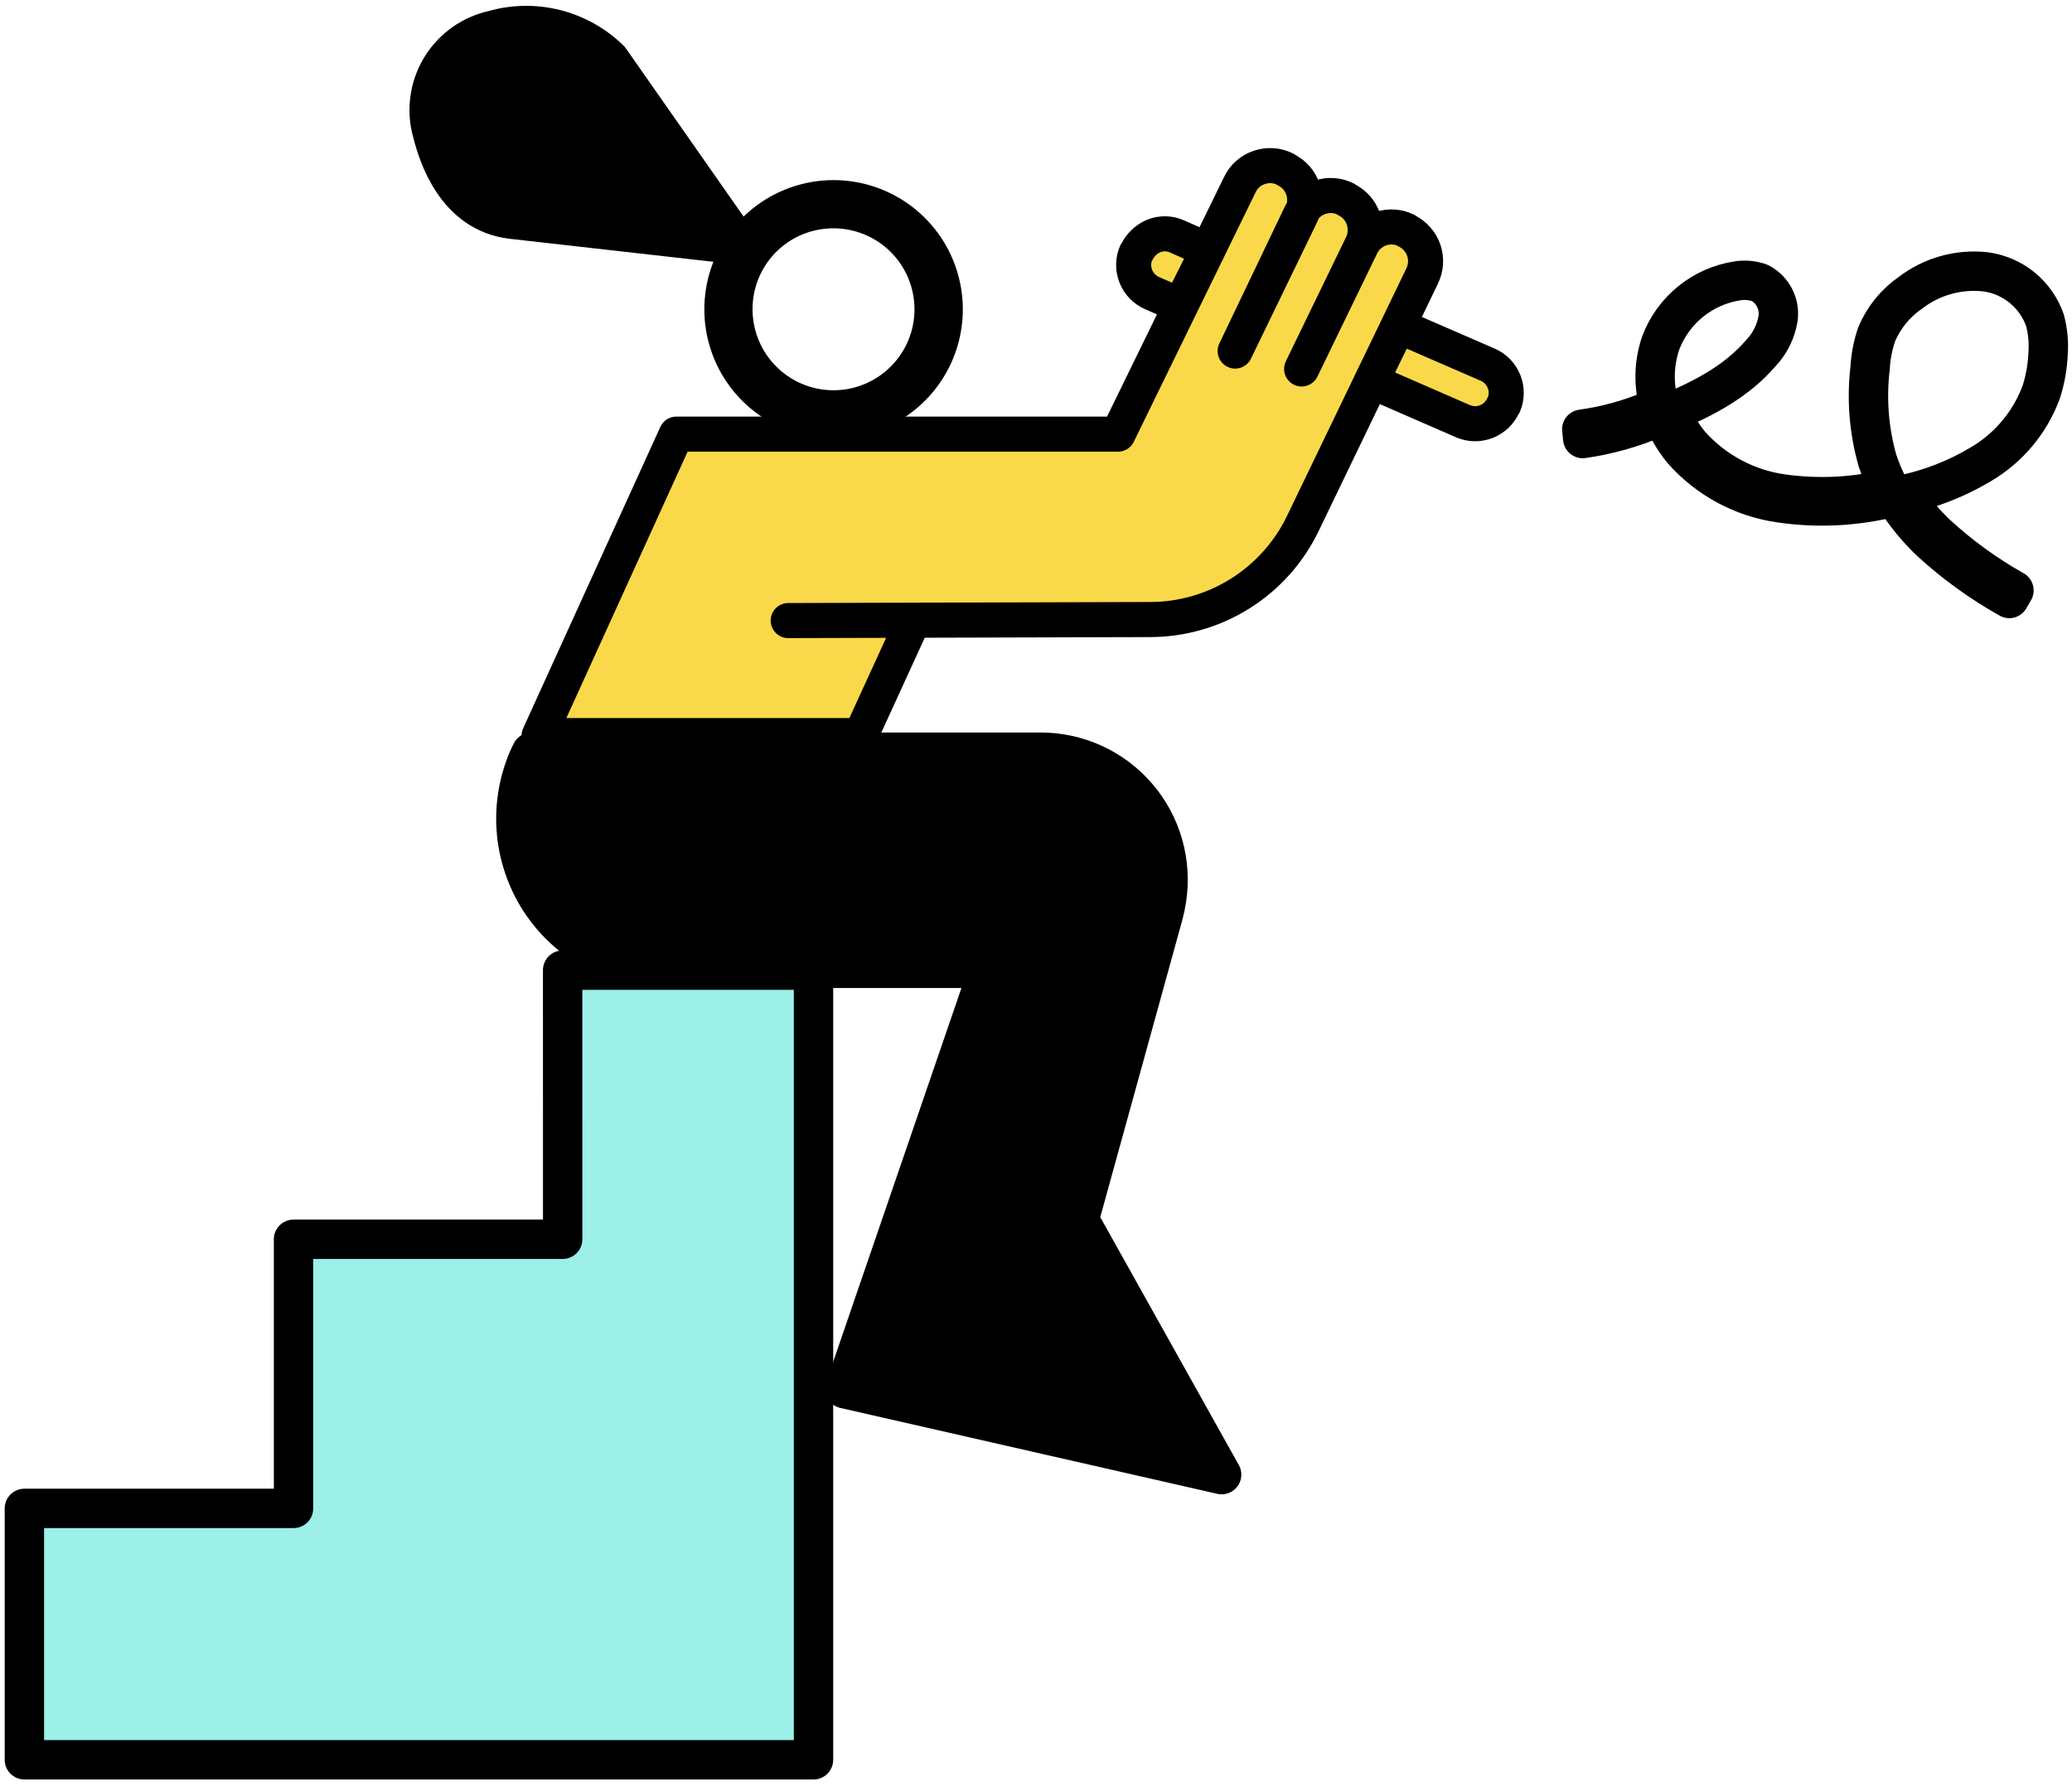 <svg width="239" height="206" viewBox="0 0 239 206" fill="none" xmlns="http://www.w3.org/2000/svg">
<path d="M64.903 142.951H33.857V173.995H2.814V202.995H93.836V111.906H64.899L64.903 142.951Z" fill="#9CF0E8" stroke="black" stroke-width="4.542" stroke-linejoin="round"/>
<path d="M97.439 160.195L103.08 143.757L114.08 111.696H76.721C73.841 111.705 71.006 110.987 68.477 109.61C65.948 108.233 63.807 106.24 62.252 103.816C60.693 101.383 59.765 98.6 59.551 95.718C59.338 92.836 59.846 89.946 61.029 87.31L61.3 86.766H119.99C122.11 86.759 124.206 87.211 126.135 88.091C128.065 88.971 129.78 90.257 131.165 91.863C132.55 93.468 133.572 95.354 134.159 97.392C134.747 99.429 134.887 101.569 134.57 103.666V103.684C134.48 104.3 134.353 104.911 134.189 105.512L124.475 140.696L126.188 143.76L140.913 170.1L97.439 160.195Z" fill="black" stroke="black" stroke-width="4.542" stroke-linejoin="round"/>
<path d="M136.147 35.231L132.88 33.806C132.029 33.431 131.359 32.737 131.016 31.873C130.672 31.009 130.681 30.044 131.042 29.187L131.111 29.118C131.512 28.265 132.212 27.589 133.08 27.218C133.513 27.044 133.978 26.96 134.446 26.971C134.913 26.983 135.373 27.09 135.798 27.285L139.33 28.848L136.147 35.231ZM150.14 42.56L154.266 34.05L157.036 28.336C157.487 27.42 158.284 26.719 159.251 26.388C160.217 26.058 161.276 26.123 162.195 26.571L162.262 26.637C163.187 27.091 163.894 27.894 164.228 28.869C164.562 29.844 164.495 30.912 164.042 31.837L164.028 31.867L161.473 37.167L157.351 45.714L150.239 60.466C148.632 63.764 146.13 66.544 143.019 68.489C139.908 70.433 136.313 71.465 132.645 71.466L90.919 71.583M105.366 71.542L99.274 84.852H62.185L78.012 50.079H128.958L135.735 36.199L139.795 27.884L143.02 21.284C143.239 20.822 143.551 20.409 143.935 20.07C144.319 19.731 144.768 19.474 145.255 19.314C145.741 19.145 146.256 19.076 146.77 19.11C147.284 19.145 147.785 19.282 148.245 19.514L148.312 19.581C148.774 19.801 149.188 20.113 149.526 20.497C149.865 20.882 150.123 21.33 150.283 21.817C150.451 22.303 150.519 22.819 150.484 23.332C150.449 23.846 150.311 24.347 150.078 24.805L147.06 31.032L142.972 39.462L142.472 40.495L142.995 39.404L147.047 30.934L150.012 24.734C150.231 24.271 150.543 23.858 150.927 23.519C151.312 23.18 151.761 22.923 152.248 22.763C152.734 22.595 153.249 22.526 153.762 22.561C154.276 22.596 154.777 22.735 155.236 22.968L155.305 23.034C156.231 23.49 156.938 24.295 157.271 25.272C157.604 26.249 157.535 27.319 157.08 28.245L157.071 28.265L154.264 34.054L150.142 42.554M173.462 46.696L173.395 46.763C173.02 47.613 172.325 48.282 171.461 48.626C170.597 48.969 169.633 48.959 168.777 48.597L158.177 43.978L161.302 37.593L171.627 42.077C172.478 42.453 173.148 43.149 173.49 44.014C173.833 44.879 173.821 45.845 173.458 46.701L173.462 46.696Z" fill="#F9D94A"/>
<path d="M150.14 42.56L154.266 34.05L157.036 28.336C157.487 27.42 158.284 26.719 159.251 26.388C160.217 26.058 161.276 26.123 162.195 26.571L162.262 26.637C163.187 27.091 163.894 27.894 164.228 28.869C164.562 29.844 164.495 30.912 164.042 31.837L164.028 31.867L161.473 37.167L157.351 45.714L150.239 60.466C148.632 63.764 146.13 66.544 143.019 68.489C139.908 70.433 136.313 71.465 132.645 71.466L90.919 71.583M105.366 71.542L99.274 84.852H62.185L78.012 50.079H128.958L135.735 36.199L139.795 27.884L143.02 21.284C143.239 20.822 143.551 20.409 143.935 20.07C144.319 19.731 144.768 19.474 145.255 19.314C145.741 19.145 146.256 19.076 146.77 19.11C147.284 19.145 147.785 19.282 148.245 19.514L148.312 19.581C148.774 19.801 149.188 20.113 149.526 20.497C149.865 20.882 150.123 21.33 150.283 21.817C150.451 22.303 150.519 22.819 150.484 23.332C150.449 23.846 150.311 24.347 150.078 24.805L147.06 31.032L142.972 39.462L142.472 40.495L142.995 39.404L147.047 30.934L150.012 24.734C150.231 24.271 150.543 23.858 150.927 23.519C151.312 23.18 151.761 22.923 152.248 22.763C152.734 22.595 153.249 22.526 153.762 22.561C154.276 22.596 154.777 22.735 155.236 22.968L155.305 23.034C156.231 23.49 156.938 24.295 157.271 25.272C157.604 26.249 157.535 27.319 157.08 28.245L157.071 28.265L154.264 34.054L150.142 42.554M136.147 35.231L132.88 33.806C132.029 33.431 131.359 32.737 131.016 31.873C130.672 31.009 130.681 30.044 131.042 29.187L131.111 29.118C131.512 28.265 132.212 27.589 133.08 27.218C133.513 27.044 133.978 26.96 134.446 26.971C134.913 26.983 135.373 27.09 135.798 27.285L139.33 28.848L136.147 35.231ZM173.462 46.696L173.395 46.763C173.02 47.613 172.325 48.282 171.461 48.626C170.597 48.969 169.633 48.959 168.777 48.597L158.177 43.978L161.302 37.593L171.627 42.077C172.478 42.453 173.148 43.149 173.49 44.014C173.833 44.879 173.821 45.845 173.458 46.701L173.462 46.696Z" stroke="black" stroke-width="4.046" stroke-linecap="round" stroke-linejoin="round"/>
<path d="M49.891 15.375C50.501 17.751 52.539 24.544 59.061 25.29C65.583 26.036 84.94 28.213 84.94 28.213L84.263 26.785L70.335 6.885C68.595 5.177 66.433 3.962 64.07 3.365C61.706 2.767 59.227 2.809 56.885 3.485C55.675 3.754 54.531 4.259 53.517 4.971C52.503 5.683 51.639 6.587 50.974 7.632C50.31 8.678 49.858 9.844 49.644 11.065C49.43 12.285 49.458 13.536 49.728 14.745C49.775 14.959 49.83 15.168 49.891 15.375Z" fill="black" stroke="black" stroke-width="4.542" stroke-linejoin="round"/>
<path d="M92.402 47.751C94.943 48.541 97.67 48.509 100.192 47.658C102.714 46.807 104.902 45.181 106.446 43.013C107.99 40.844 108.81 38.244 108.788 35.583C108.767 32.921 107.906 30.334 106.328 28.191C104.749 26.048 102.535 24.457 99.999 23.647C97.464 22.837 94.737 22.847 92.209 23.678C89.68 24.508 87.478 26.116 85.917 28.271C84.356 30.427 83.515 33.021 83.515 35.683C83.514 38.379 84.376 41.006 85.975 43.177C87.574 45.349 89.826 46.952 92.402 47.751ZM96.149 24.067C98.444 24.068 100.689 24.75 102.597 26.026C104.506 27.302 105.993 29.115 106.871 31.236C107.75 33.358 107.979 35.692 107.531 37.943C107.083 40.195 105.978 42.263 104.354 43.887C102.731 45.51 100.663 46.616 98.411 47.064C96.159 47.512 93.826 47.283 91.704 46.405C89.583 45.527 87.77 44.039 86.493 42.131C85.217 40.222 84.535 37.978 84.534 35.683C84.528 34.156 84.825 32.643 85.406 31.231C85.988 29.819 86.843 28.536 87.923 27.456C89.002 26.377 90.285 25.521 91.697 24.939C93.109 24.358 94.622 24.061 96.149 24.067Z" fill="#F4C2FA" stroke="black" stroke-width="4.542" stroke-linejoin="round"/>
<path d="M190.824 48.295C191.147 48.186 191.434 48.043 191.757 47.936C192.308 49.395 193.096 50.752 194.089 51.954C197.012 55.259 201.02 57.41 205.389 58.019C209.673 58.639 214.036 58.42 218.235 57.373C218.307 57.337 218.417 57.337 218.487 57.301C219.662 59.195 221.073 60.932 222.687 62.469C225.45 65.001 228.497 67.204 231.766 69.035L232.304 68.103C229.112 66.311 226.137 64.155 223.44 61.679C221.971 60.303 220.681 58.746 219.601 57.047C222.728 56.384 225.723 55.208 228.465 53.566C231.696 51.675 234.169 48.719 235.459 45.204C235.929 43.728 236.195 42.195 236.248 40.647C236.329 39.404 236.206 38.156 235.885 36.952C235.37 35.471 234.453 34.163 233.236 33.173C232.019 32.184 230.55 31.554 228.995 31.352C225.922 31.017 222.838 31.878 220.383 33.758C218.643 34.95 217.285 36.619 216.471 38.565C216.041 39.803 215.788 41.096 215.718 42.405C215.287 45.978 215.568 49.6 216.543 53.063C216.911 54.202 217.38 55.307 217.943 56.363C213.904 57.344 209.715 57.551 205.599 56.973C201.482 56.395 197.705 54.373 194.941 51.267C194.017 50.148 193.278 48.888 192.752 47.535C196.628 45.921 200.396 43.911 203.123 40.717C204.166 39.618 204.854 38.23 205.097 36.734C205.21 35.922 205.071 35.094 204.699 34.363C204.326 33.632 203.739 33.033 203.015 32.646C202.189 32.344 201.3 32.258 200.431 32.394C198.453 32.692 196.59 33.511 195.033 34.766C193.476 36.021 192.28 37.667 191.568 39.536C190.748 41.925 190.698 44.51 191.425 46.928C191.101 47.072 190.778 47.179 190.456 47.322C187.896 48.397 185.207 49.133 182.456 49.512L182.564 50.588C185.404 50.18 188.18 49.41 190.824 48.295Z" stroke="black" stroke-width="4.542" stroke-linejoin="round"/>
</svg>
